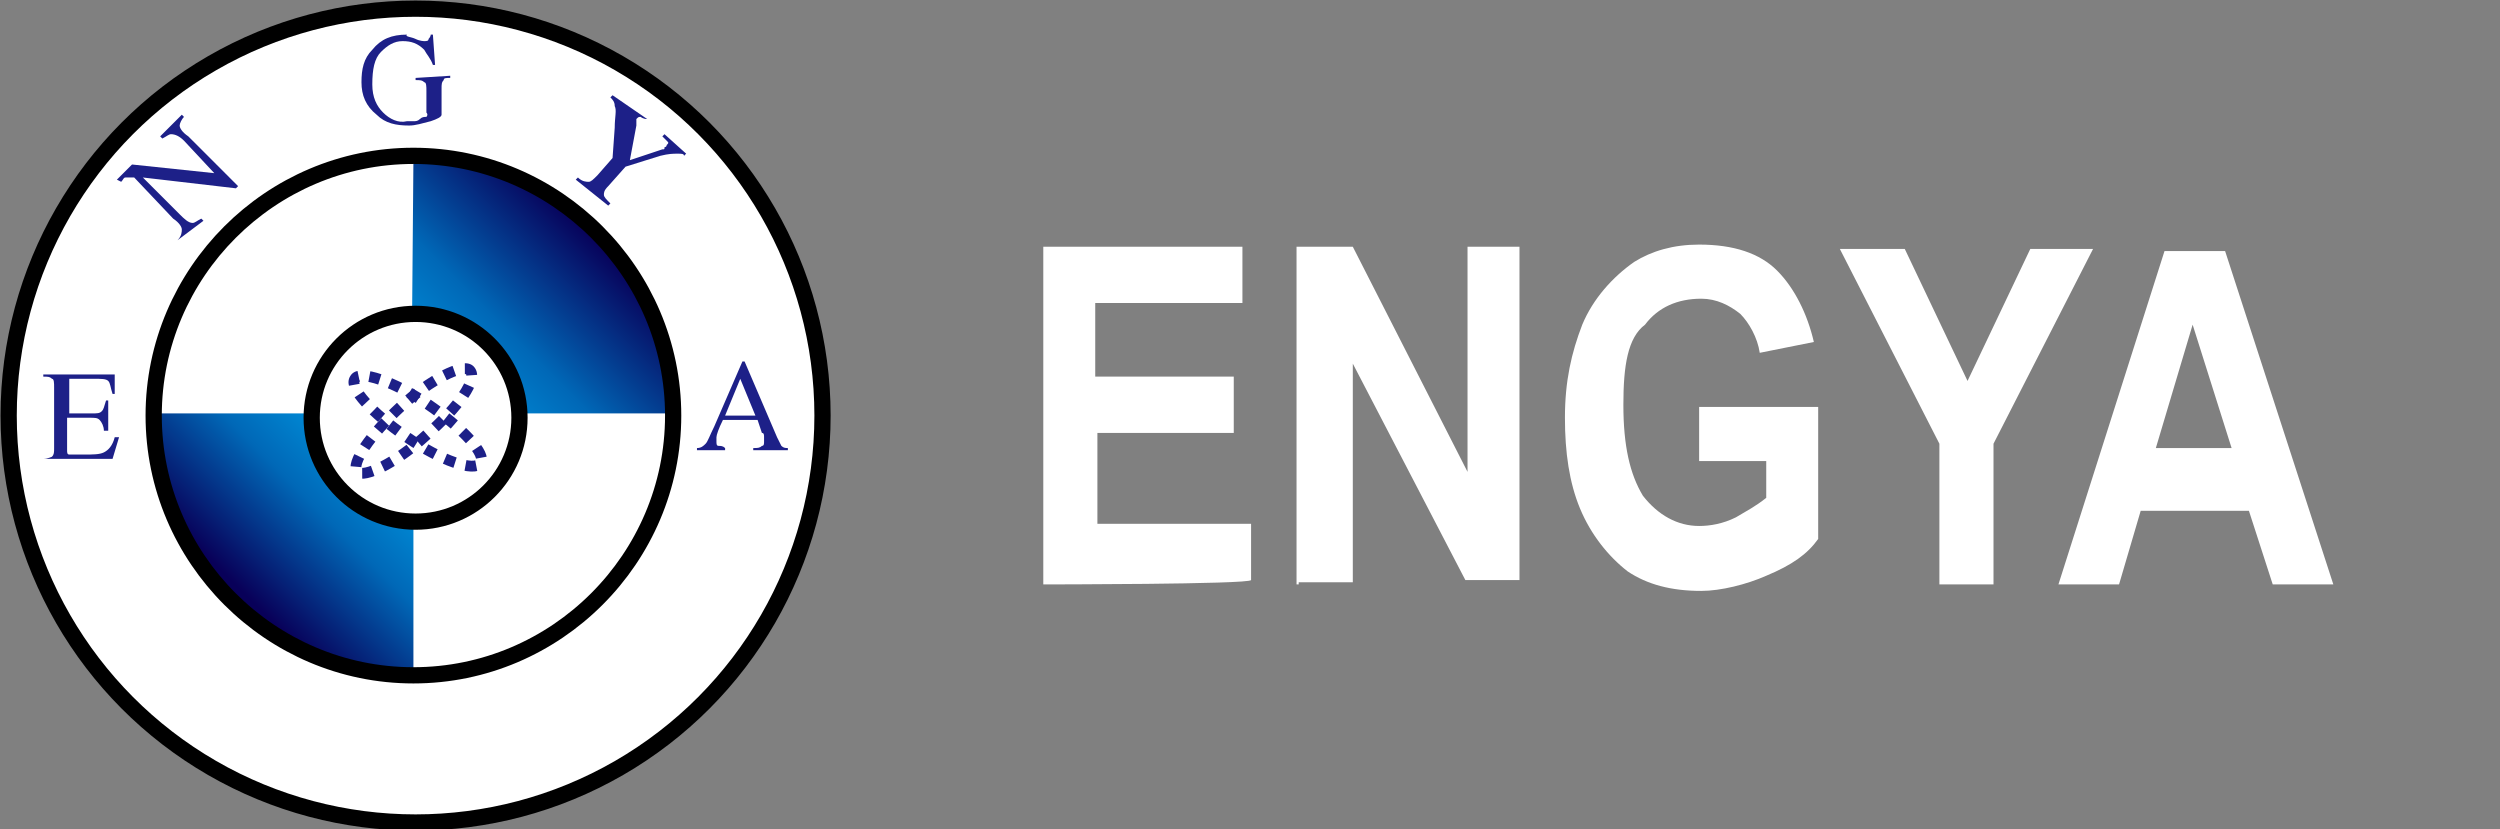 <?xml version="1.0" encoding="utf-8"?>
<!-- Generator: Adobe Illustrator 23.0.5, SVG Export Plug-In . SVG Version: 6.00 Build 0)  -->
<svg version="1.1" id="圖層_1" xmlns="http://www.w3.org/2000/svg" xmlns:xlink="http://www.w3.org/1999/xlink" x="0px" y="0px"
	 viewBox="0 0 115.5 38.3" style="enable-background:new 0 0 115.5 38.3;" xml:space="preserve">
<rect x="0" y="0" width="115.5" height="38.3" fill="#808080" stroke="none"/>
<style type="text/css">
	.st0{fill:#FFFFFF;stroke:#000000;stroke-width:0.75;}
	.st1{fill:#1D2088;}
	.st2{fill:url(#SVGID_1_);}
	.st3{fill:url(#SVGID_2_);}
	.st4{fill:none;stroke:#000000;stroke-width:0.75;}
	.st5{fill:none;stroke:#1D2088;stroke-width:0.5;stroke-dasharray:0.5;}
	.st6{fill:#FFFFFF;}
</style>
<g>
	<g>
		<circle class="st0" cx="19.2" cy="19.2" r="18.8"/>
		<g>
			<path class="st1" d="M8.2,11.1c0.2-0.2,0.2-0.4,0.2-0.5S8.3,10.3,8,10.1L6.2,8.2H6.1c-0.1,0-0.2,0-0.3,0c-0.1,0-0.1,0.1-0.2,0.2
				L5.4,8.3l0.7-0.7L9.9,8L8.5,6.5C8.3,6.3,8.1,6.2,7.9,6.2c-0.1,0-0.2,0.1-0.4,0.2L7.4,6.3l1-1l0.1,0.1C8.4,5.5,8.3,5.7,8.3,5.8
				s0.1,0.3,0.4,0.5L11,8.6l-0.1,0.1L6.6,8.2l1.7,1.7c0.2,0.2,0.4,0.4,0.6,0.4c0.1,0,0.2-0.1,0.4-0.2l0.1,0.1L8.2,11.1L8.2,11.1z"/>
			<path class="st1" d="M19.2,1.8c0.2,0.1,0.4,0.1,0.4,0.1c0.1,0,0.2,0,0.2-0.1c0,0,0.1-0.1,0.1-0.2H20L20.1,3H20
				c-0.1-0.3-0.3-0.5-0.4-0.7c-0.3-0.3-0.6-0.4-1-0.4s-0.7,0.2-1,0.5s-0.4,0.8-0.4,1.5c0,0.6,0.2,1,0.5,1.3s0.7,0.5,1.1,0.4
				c0.1,0,0.2,0,0.3,0c0.1,0,0.2,0,0.3-0.1c0.1-0.1,0.2-0.1,0.3-0.1c0,0,0.1-0.1,0-0.2v-1c0-0.2,0-0.4-0.1-0.4
				c-0.1-0.1-0.2-0.1-0.4-0.1V3.6l1.6-0.1v0.1c-0.2,0-0.3,0-0.3,0.1c-0.1,0.1-0.1,0.2-0.1,0.4v1.2c0,0.1-0.2,0.2-0.5,0.3
				c-0.4,0.1-0.7,0.2-1,0.2c-0.6,0-1.1-0.1-1.5-0.5c-0.5-0.4-0.7-0.9-0.7-1.5s0.1-1.1,0.5-1.5c0.4-0.5,0.9-0.7,1.6-0.7
				C18.7,1.7,19,1.7,19.2,1.8z"/>
			<path class="st1" d="M29.9,5.5L29.9,5.5c-0.2,0-0.3-0.1-0.3-0.1c-0.1,0-0.1,0-0.2,0.1c0,0,0,0,0,0.1c0,0,0,0.1,0,0.2l-0.3,1.6
				l1.5-0.5c0.1,0,0.1,0,0.1-0.1c0,0,0.1,0,0.1-0.1c0.1-0.1,0.1-0.1,0-0.2c0,0-0.1-0.1-0.2-0.2l0.1-0.1l1,0.9l-0.1,0.1
				c0-0.1-0.1-0.1-0.3-0.1c-0.2,0-0.4,0-0.8,0.1l-1.6,0.5l-0.8,0.9c-0.2,0.2-0.2,0.3-0.2,0.4c0,0.1,0.1,0.2,0.3,0.4l-0.1,0.1
				l-1.5-1.2l0.1-0.1c0.2,0.2,0.4,0.2,0.5,0.2s0.2-0.1,0.4-0.3l0.7-0.8l0.1-1.4c0-0.5,0.1-0.8,0-1c0-0.2-0.1-0.3-0.2-0.4l0.1-0.1
				L29.9,5.5z"/>
		</g>
		<g>
			<path class="st1" d="M2,21.2c0.2,0,0.4-0.1,0.4-0.1c0.1-0.1,0.1-0.2,0.1-0.4v-2.8c0-0.2,0-0.4-0.1-0.4c-0.1-0.1-0.2-0.1-0.4-0.1
				v-0.1h3.3v0.9H5.2c-0.1-0.3-0.1-0.5-0.2-0.6s-0.3-0.1-0.7-0.1H3.4c-0.1,0-0.1,0-0.2,0c0,0,0,0.1,0,0.2v1.4h1c0.3,0,0.4,0,0.5-0.1
				s0.1-0.2,0.2-0.5H5v1.4H4.8c0-0.2-0.1-0.4-0.2-0.5s-0.2-0.1-0.5-0.1h-1v1.5c0,0.1,0,0.2,0.1,0.2s0.3,0,0.7,0s0.7,0,0.9-0.1
				s0.4-0.3,0.5-0.7h0.2l-0.3,1H2L2,21.2z"/>
		</g>
		<g>
			<path class="st1" d="M32.2,20.8v-0.1c0.2,0,0.3-0.1,0.4-0.2s0.2-0.4,0.4-0.8l1.3-3h0.1l1.5,3.5c0.1,0.2,0.2,0.4,0.2,0.4
				c0.1,0.1,0.2,0.1,0.3,0.1v0.1h-1.6v-0.1c0.2,0,0.3,0,0.4-0.1c0.1,0,0.1-0.1,0.1-0.2c0,0,0-0.1,0-0.2s0-0.2-0.1-0.2L35,19.4h-1.6
				c-0.2,0.4-0.3,0.7-0.3,0.8s0,0.2,0,0.2c0,0.1,0,0.2,0.1,0.2s0.2,0,0.3,0.1v0.1C33.5,20.8,32.2,20.8,32.2,20.8z M34.9,19.2
				l-0.7-1.7l-0.7,1.7H34.9z"/>
		</g>
		
			<linearGradient id="SVGID_1_" gradientUnits="userSpaceOnUse" x1="18.193" y1="280.013" x2="11.04" y2="287.166" gradientTransform="matrix(1 0 0 1 0 -260)">
			<stop  offset="0" style="stop-color:#00A0E9"/>
			<stop  offset="0.489" style="stop-color:#0068B7"/>
			<stop  offset="1" style="stop-color:#080059"/>
		</linearGradient>
		<path class="st2" d="M19.1,19.1H7c0,0,0.6,6,3.4,8.4c2.4,2.1,4,3.1,6.8,3.7c1.9,0.4,1.9,0.1,1.9,0.1V19.1z"/>
		
			<linearGradient id="SVGID_2_" gradientUnits="userSpaceOnUse" x1="19.135" y1="279.158" x2="27.446" y2="270.846" gradientTransform="matrix(1 0 0 1 0 -260)">
			<stop  offset="0" style="stop-color:#00A0E9"/>
			<stop  offset="0.489" style="stop-color:#0068B7"/>
			<stop  offset="1" style="stop-color:#080059"/>
		</linearGradient>
		<path class="st3" d="M19,19.1h12.1c0,0-0.6-6.1-3.5-8.4S22.5,7.5,21,7.3c-1.9-0.2-1.9,0.1-1.9,0.1L19,19.1z"/>
		<path class="st4" d="M31.1,19.2c0,6.6-5.4,12-12,12s-12-5.4-12-12s5.4-12,12-12C25.7,7.2,31.1,12.6,31.1,19.2z"/>
		<circle class="st0" cx="19.2" cy="19.3" r="4.8"/>
		<path class="st5" d="M19.8,18.7c1.6,1.1,2.7,2.3,2.4,2.7c-0.3,0.4-1.8-0.1-3.4-1.2s-2.7-2.3-2.4-2.7
			C16.6,17.1,18.2,17.6,19.8,18.7z"/>
		<path class="st5" d="M19.7,20.1c-1.4,1.3-2.9,2-3.2,1.7c-0.3-0.4,0.6-1.7,2-3s2.9-2,3.2-1.7C22.1,17.5,21.2,18.8,19.7,20.1z"/>
	</g>
	<g>
		<path class="st6" d="M48.2,27V11.4h9.2V14h-6.8v3.4H57V20h-6.3v4.2h7.1v2.6C57.7,27,48.2,27,48.2,27z"/>
		<path class="st6" d="M59.9,27V11.4h2.6l5.3,10.4V11.4h2.4v15.4h-2.5l-5.2-10v10.1H60V27H59.9z"/>
		<path class="st6" d="M78.5,21.4v-2.6H84v6.1c-0.5,0.7-1.2,1.2-2.4,1.7c-0.9,0.4-2.1,0.7-3,0.7c-1.4,0-2.5-0.3-3.4-0.9
			c-0.9-0.7-1.7-1.7-2.2-2.9c-0.5-1.2-0.7-2.6-0.7-4.2c0-1.7,0.3-3,0.8-4.3c0.5-1.2,1.4-2.2,2.4-2.9c0.8-0.5,1.8-0.8,3-0.8
			c1.6,0,2.8,0.4,3.6,1.2s1.4,2,1.7,3.3l-2.5,0.5c-0.1-0.7-0.5-1.4-0.9-1.8c-0.5-0.4-1.1-0.7-1.8-0.7c-1.1,0-2,0.4-2.6,1.2
			c-0.8,0.6-1,1.9-1,3.7c0,1.9,0.3,3.2,0.9,4.2c0.7,0.9,1.6,1.4,2.6,1.4c0.5,0,1.1-0.1,1.7-0.4c0.5-0.3,0.9-0.5,1.4-0.9v-1.7H78.5z"
			/>
		<path class="st6" d="M89.6,27v-6.5l-4.6-9h3l2.9,6.1l2.9-6.1h2.9l-4.6,9V27C92.3,27,89.6,27,89.6,27z"/>
		<path class="st6" d="M107.8,27H105l-1.1-3.4h-5L97.9,27h-2.8l4.9-15.4h2.8L107.8,27z M103.1,20.7l-1.8-5.7l-1.7,5.7H103.1z"/>
	</g>
</g>
</svg>

